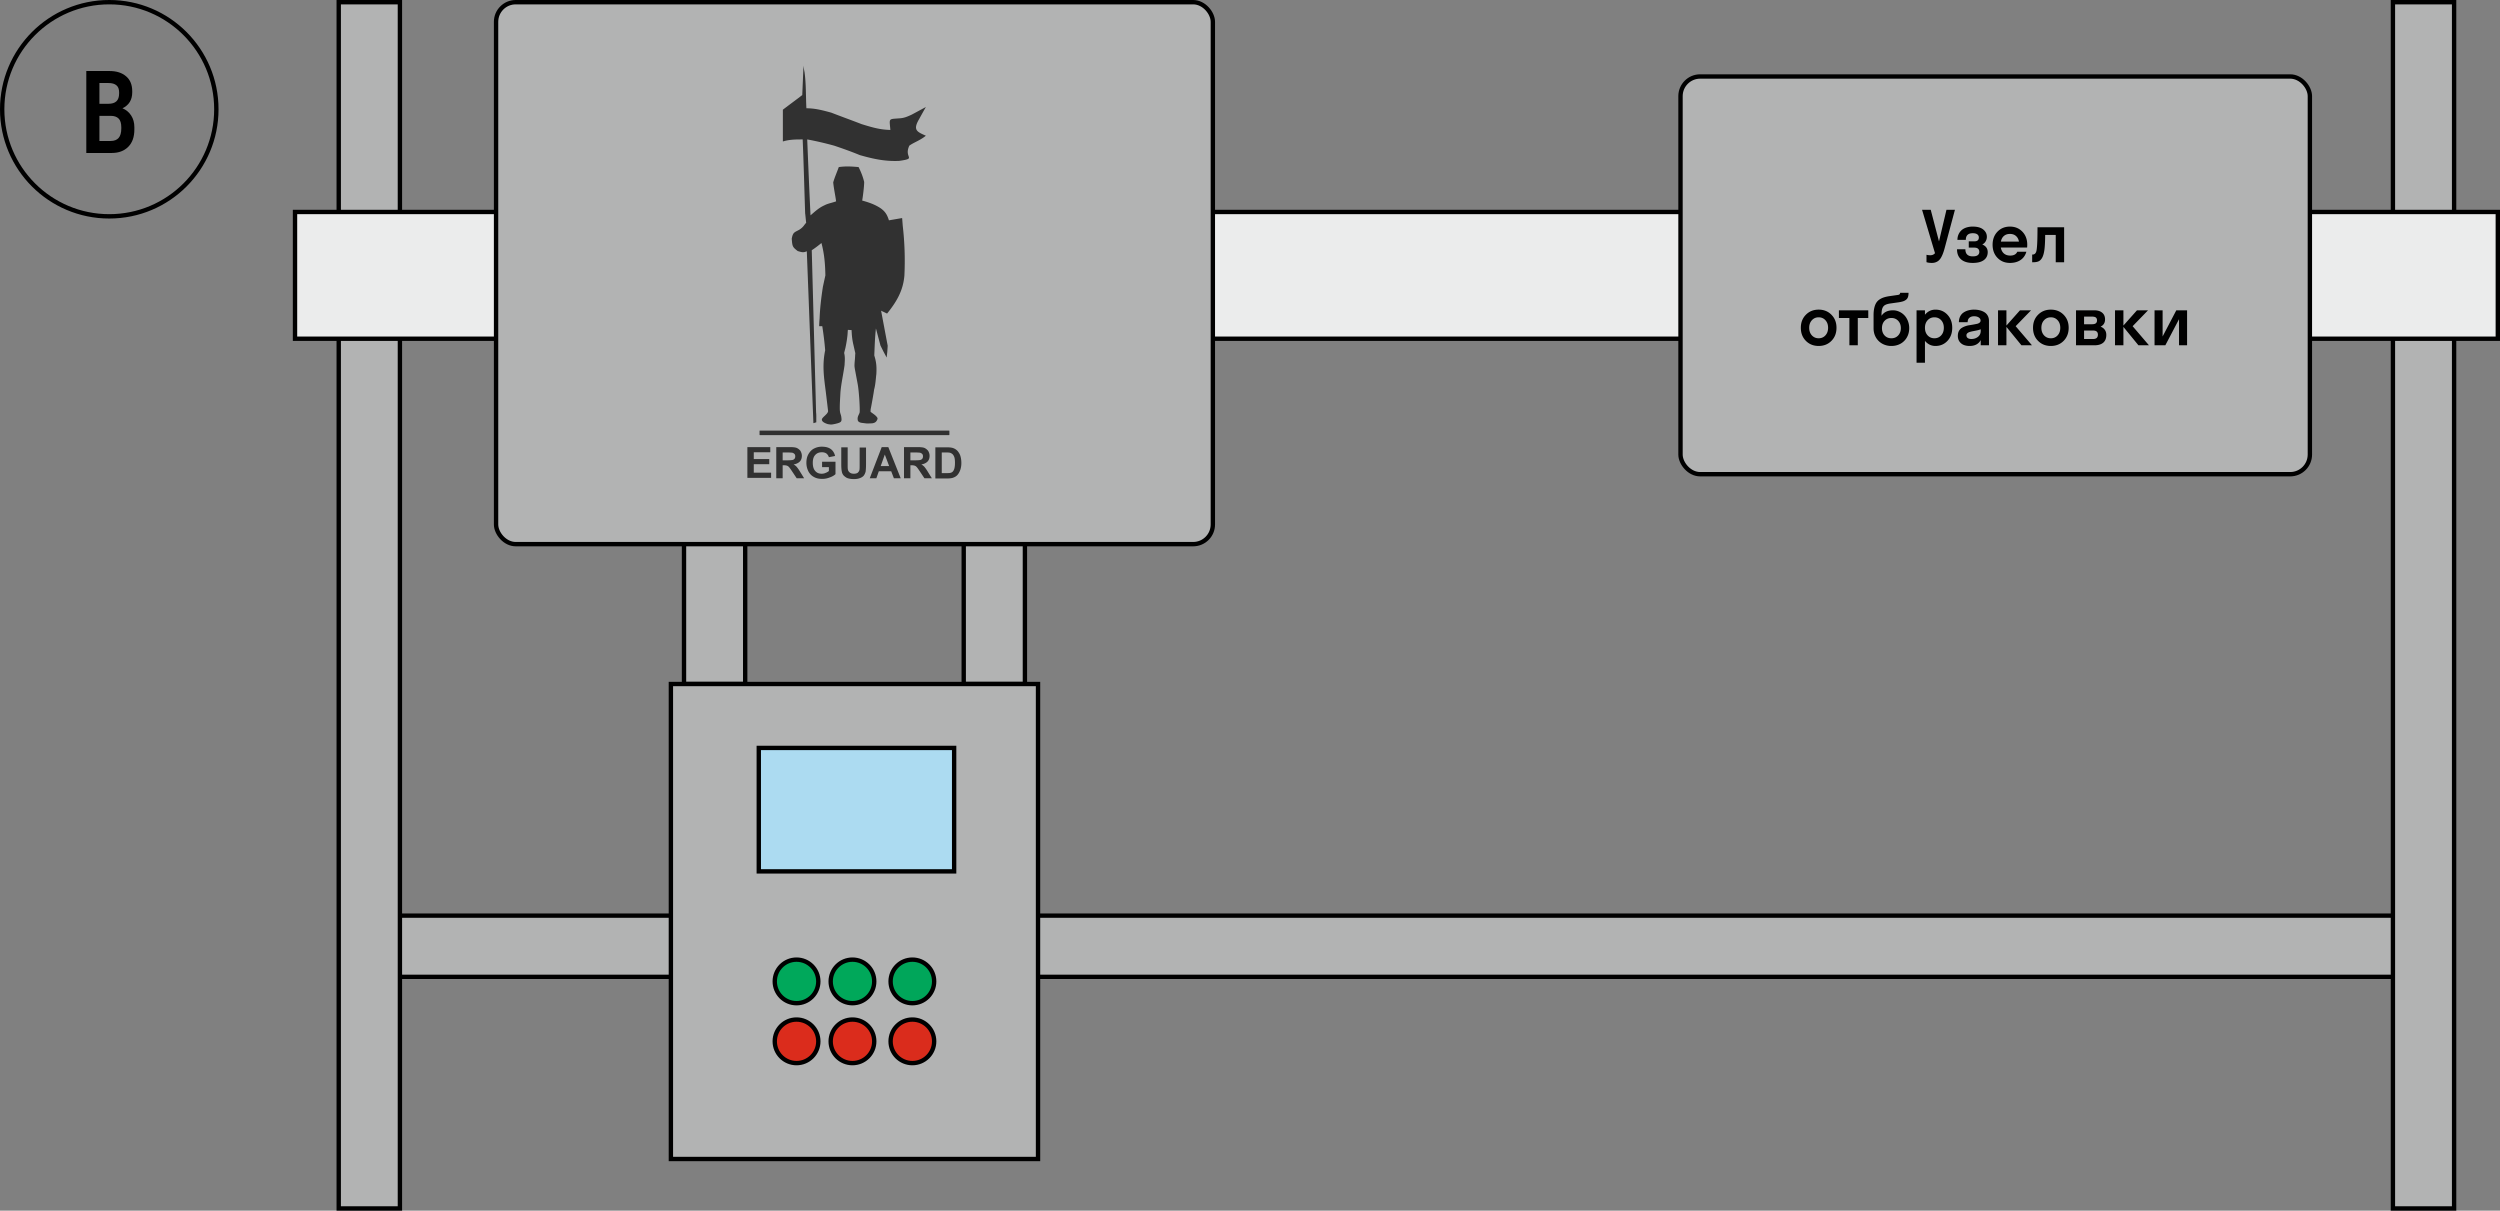 <svg width="572" height="277" fill="none" xmlns="http://www.w3.org/2000/svg"><rect width="100%" height="100%" fill="#808080" stroke="none"/><circle cx="25" cy="25" r="24.5" stroke="#000"/><path d="M19.746 35V16.25h5.334c1.579 0 2.836.403 3.772 1.209.936.797 1.404 1.936 1.404 3.418v.244c0 1.725-.745 2.942-2.234 3.65.846.358 1.51.911 1.99 1.66.488.74.732 1.64.732 2.697v.5c0 1.71-.468 3.032-1.404 3.968-.936.936-2.189 1.404-3.76 1.404h-5.834zm5.078-16.003h-2.076v4.748h2.076c.797 0 1.4-.187 1.806-.561.415-.383.623-.985.623-1.807v-.256c0-.741-.208-1.278-.623-1.612-.406-.341-1.009-.512-1.806-.512zm.5 7.507h-2.576v5.75h2.576c.798 0 1.4-.228 1.807-.684.415-.464.622-1.197.622-2.197v-.245c0-.927-.203-1.595-.61-2.002-.407-.415-1.013-.622-1.819-.622z" fill="#000"/><path fill="#B2B3B3" stroke="#000" d="M220.5 156.5v-50h14v50zm-64 0v-50h14v50zm-79 120V.5h14v276zm470 0V.5h14v276zm-456-67h456v14h-456z"/><path fill="#EBECEC" stroke="#000" d="M67.5 48.5h504v29h-504z"/><rect x="113.5" y=".5" width="164" height="124" rx="4.5" fill="#B2B3B3" stroke="#000"/><rect x="384.5" y="17.5" width="144" height="91" rx="4.5" fill="#B2B3B3" stroke="#000"/><path d="M444.969 56.656c-.125.474-.25.88-.375 1.219-.12.339-.263.661-.43.969a2.856 2.856 0 01-.547.726 2.18 2.18 0 01-.703.43 2.469 2.469 0 01-.906.156c-.485 0-.893-.057-1.227-.172V58.29c.287.073.573.11.86.11.474 0 .836-.16 1.086-.477L439.766 48h1.984l1.891 7.234L445.352 48h1.937l-2.32 8.656zm6.765 0h-1.281V55.22h1.281c.683 0 1.024-.294 1.024-.883a.853.853 0 00-.344-.711c-.229-.177-.581-.266-1.055-.266-1.052 0-1.578.508-1.578 1.524h-1.922c0-.417.073-.805.219-1.164.146-.365.36-.688.641-.969s.648-.503 1.101-.664a4.567 4.567 0 011.539-.242c1.063 0 1.868.224 2.414.672.547.448.821 1.002.821 1.664 0 .364-.091.708-.274 1.03-.177.319-.437.56-.781.727.833.339 1.25.925 1.25 1.758 0 .771-.294 1.375-.883 1.813-.583.432-1.432.648-2.547.648-1.156 0-2.044-.27-2.664-.812-.619-.542-.929-1.31-.929-2.305h1.914c0 1.078.567 1.617 1.703 1.617.526 0 .903-.093 1.133-.281a.904.904 0 00.351-.742c0-.308-.094-.547-.281-.719-.188-.172-.471-.258-.852-.258zM463.836 56c0 .146-.01.36-.031.64h-6.016c.104.59.341 1.042.711 1.36.375.318.859.477 1.453.477.802 0 1.336-.292 1.602-.875h2.078c-.235.823-.682 1.455-1.344 1.898-.656.438-1.461.656-2.414.656-1.151 0-2.102-.388-2.852-1.164-.744-.776-1.117-1.773-1.117-2.992s.373-2.216 1.117-2.992c.75-.776 1.701-1.164 2.852-1.164 1.151 0 2.099.388 2.844 1.164.745.776 1.117 1.773 1.117 2.992zm-2.594-2.016c-.354-.307-.81-.46-1.367-.46-.557 0-1.016.153-1.375.46-.359.302-.591.735-.695 1.297h4.133c-.105-.562-.336-.995-.696-1.297zm4.649 3.586c.192-.567.289-2.424.289-5.57h6.093v8h-1.921v-6.242h-2.414c-.016 1.63-.084 2.82-.204 3.57-.109.698-.27 1.242-.484 1.633-.214.39-.477.661-.789.812-.313.151-.716.227-1.211.227h-.289v-1.758h.094c.411 0 .69-.224.836-.672zm-46.86 20.422c-.771.776-1.745 1.164-2.922 1.164s-2.151-.388-2.921-1.164c-.771-.781-1.157-1.779-1.157-2.992s.386-2.208 1.157-2.984c.77-.782 1.744-1.172 2.921-1.172 1.177 0 2.151.39 2.922 1.172.771.776 1.157 1.77 1.157 2.984 0 1.213-.386 2.21-1.157 2.992zm-4.476-1.258c.411.443.929.664 1.554.664s1.141-.22 1.547-.664c.406-.442.61-1.02.61-1.734 0-.713-.204-1.292-.61-1.734-.406-.443-.922-.664-1.547-.664-.625 0-1.143.224-1.554.671-.407.443-.61 1.019-.61 1.727 0 .708.203 1.287.61 1.734zm6.187-3.976V71h6.719v1.758h-2.399V79h-1.921v-6.242h-2.399zm16.086 2.32c0 .792-.18 1.5-.539 2.125a3.744 3.744 0 01-1.461 1.445c-.62.339-1.312.508-2.078.508a4.24 4.24 0 01-2.07-.508 3.814 3.814 0 01-1.469-1.437c-.359-.62-.539-1.32-.539-2.102v-2.976c0-.63.052-1.177.156-1.64.104-.47.25-.86.438-1.173a2.5 2.5 0 01.757-.789 3.947 3.947 0 011.024-.492c.37-.12.81-.216 1.32-.289l1.891-.273c.187-.026.315-.081.383-.165a.457.457 0 00.109-.312h1.922c0 .385-.042.703-.125.953a1.31 1.31 0 01-.438.625 2.21 2.21 0 01-.75.383 7.648 7.648 0 01-1.148.234l-1.664.235c-.547.078-.961.198-1.242.36-.282.155-.487.405-.617.75-.131.338-.196.822-.196 1.452v.258c.537-.833 1.417-1.25 2.641-1.25.484 0 .95.102 1.398.305.448.198.841.474 1.18.828.338.349.609.781.812 1.297a4.4 4.4 0 01.305 1.648zm-5.633 1.68c.401.427.92.64 1.555.64.635 0 1.154-.216 1.555-.648.406-.438.609-.995.609-1.672 0-.672-.2-1.226-.602-1.664-.401-.437-.921-.656-1.562-.656-.63 0-1.148.216-1.555.648-.401.432-.601.99-.601 1.672 0 .688.2 1.248.601 1.68zm11.633 2.398c-.953 0-1.752-.388-2.398-1.164V83h-1.922V71h1.922v1.008c.646-.776 1.445-1.164 2.398-1.164 1.104 0 2.021.39 2.75 1.172.729.776 1.094 1.77 1.094 2.984 0 1.213-.365 2.21-1.094 2.992-.729.776-1.646 1.164-2.75 1.164zm-1.789-2.422c.412.443.93.664 1.555.664.625 0 1.14-.22 1.547-.664.406-.442.609-1.02.609-1.734 0-.713-.203-1.292-.609-1.734-.407-.443-.922-.664-1.547-.664-.625 0-1.143.224-1.555.671-.406.443-.609 1.019-.609 1.727 0 .708.203 1.287.609 1.734zM453.188 79v-1.188c-.49.896-1.339 1.344-2.547 1.344-.48 0-.917-.075-1.313-.226a2.213 2.213 0 01-.984-.758c-.261-.36-.391-.797-.391-1.313 0-.411.073-.768.219-1.07.151-.302.349-.536.594-.703.244-.167.523-.307.836-.422.312-.12.63-.203.953-.25a31.325 31.325 0 001.789-.32 1.36 1.36 0 00.586-.274.584.584 0 00.226-.468c0-.303-.14-.542-.422-.72-.276-.181-.627-.273-1.054-.273-.453 0-.815.118-1.086.352-.266.234-.399.57-.399 1.008h-2c0-.5.097-.94.289-1.32.193-.38.456-.68.789-.899a3.577 3.577 0 011.102-.492 5 5 0 011.305-.164c.458 0 .882.05 1.273.148.396.094.755.24 1.078.438.323.198.578.468.766.812.187.339.281.735.281 1.188V79h-1.89zm-3.266-2.273c0 .27.101.479.305.625.208.14.479.21.812.21.594 0 1.099-.164 1.516-.492.422-.328.633-.783.633-1.367v-.367a4.72 4.72 0 01-.821.25c-.328.068-.625.127-.89.18a7.276 7.276 0 00-.774.18 1.446 1.446 0 00-.578.304.622.622 0 00-.203.477zM462.508 79l-3.438-4.21V79h-1.922v-8h1.922v3.484L462.172 71h2.531l-3.523 3.633L464.914 79h-2.406zm9.648-1.008c-.771.776-1.745 1.164-2.922 1.164s-2.151-.388-2.922-1.164c-.77-.781-1.156-1.779-1.156-2.992s.386-2.208 1.156-2.984c.771-.782 1.745-1.172 2.922-1.172s2.151.39 2.922 1.172c.771.776 1.156 1.77 1.156 2.984 0 1.213-.385 2.21-1.156 2.992zm-4.476-1.258c.411.443.929.664 1.554.664s1.141-.22 1.547-.664c.407-.442.61-1.02.61-1.734 0-.713-.203-1.292-.61-1.734-.406-.443-.922-.664-1.547-.664-.625 0-1.143.224-1.554.671-.407.443-.61 1.019-.61 1.727 0 .708.203 1.287.61 1.734zM474.992 79v-8h4.196c.75 0 1.343.18 1.781.54.442.353.664.871.664 1.554 0 .765-.341 1.315-1.024 1.648.412.151.732.388.961.711.235.318.352.711.352 1.18 0 .781-.234 1.372-.703 1.773-.469.396-1.136.594-2 .594h-4.227zm1.844-6.563v1.75h1.789c.422 0 .721-.072.898-.218.183-.151.274-.367.274-.649 0-.307-.089-.53-.266-.672-.177-.14-.479-.21-.906-.21h-1.789zm2.078 3.188h-2.078v1.938h2.078c.724 0 1.086-.331 1.086-.993 0-.63-.362-.945-1.086-.945zM489.273 79l-3.437-4.21V79h-1.922v-8h1.922v3.484L488.938 71h2.531l-3.524 3.633L491.68 79h-2.407zm5.532-8v5.984L497.938 71h2.468v8h-1.844v-5.969L495.43 79h-2.469v-8h1.844z" fill="#000"/><path fill-rule="evenodd" clip-rule="evenodd" d="M171 109.427v-7.129h5.241v1.18h-3.777v1.558h3.541v1.18h-3.541v1.936h3.965v1.18H171v.095zm6.61 0v-7.129h3.021c.756 0 1.322.047 1.653.188.33.142.614.378.85.661.188.331.33.709.33 1.133 0 .52-.142.992-.472 1.322-.33.331-.803.567-1.416.661.33.189.566.378.755.614.189.236.472.614.803 1.18l.849 1.37h-1.699l-1.039-1.558c-.378-.567-.614-.897-.755-1.039a1.115 1.115 0 00-.425-.283 2.275 2.275 0 00-.708-.095h-.284v2.975h-1.463zm1.463-4.108h1.039c.708 0 1.133-.047 1.275-.094.189-.047.283-.142.425-.284a.952.952 0 00.141-.519c0-.236-.047-.425-.189-.566a1.126 1.126 0 00-.519-.284c-.094 0-.472-.047-1.039-.047h-1.133v1.794zm9.018 1.511v-1.18h3.069v2.832c-.283.284-.756.567-1.322.756a4.424 4.424 0 01-1.747.33c-.755 0-1.369-.141-1.936-.472a3.01 3.01 0 01-1.227-1.322 4.246 4.246 0 01-.425-1.888c0-.756.141-1.417.472-1.983.33-.567.755-1.039 1.369-1.322a3.764 3.764 0 011.7-.378c.897 0 1.558.189 2.077.567.472.377.803.897.944 1.558l-1.416.283a1.69 1.69 0 00-.567-.85c-.283-.189-.613-.283-1.038-.283-.614 0-1.133.189-1.511.614-.378.377-.567.991-.567 1.794 0 .85.189 1.463.567 1.888.378.425.85.614 1.464.614.283 0 .613-.047.897-.189.283-.094.566-.283.755-.425v-.897h-1.558v-.047zm4.438-4.485h1.416v3.871c0 .614 0 .992.048 1.181.047.283.188.519.424.708.237.189.52.283.945.283.425 0 .708-.094.897-.236.189-.189.33-.378.377-.614.048-.236.048-.661.048-1.227v-3.919h1.463v3.73c0 .85-.047 1.463-.094 1.794-.095.33-.236.661-.425.897s-.472.425-.85.566c-.33.142-.803.237-1.369.237-.661 0-1.18-.095-1.558-.237-.331-.141-.614-.377-.85-.613a1.806 1.806 0 01-.378-.803c-.094-.425-.141-.991-.141-1.794v-3.824h.047zm13.55 7.082h-1.558l-.614-1.606h-2.833l-.566 1.606h-1.511l2.738-7.129h1.511l2.833 7.129zm-2.644-2.786l-.991-2.644-.945 2.644h1.936zm3.399 2.786v-7.129h3.022c.755 0 1.322.047 1.652.188.331.142.614.378.85.661.189.331.331.709.331 1.133 0 .52-.142.992-.472 1.322-.331.331-.803.567-1.417.661.331.189.567.378.756.614.188.236.472.614.802 1.18l.85 1.37h-1.7l-1.038-1.558c-.378-.567-.614-.897-.756-1.039a1.1 1.1 0 00-.425-.283 2.265 2.265 0 00-.708-.095h-.283v2.975h-1.464zm1.464-4.108h1.039c.708 0 1.133-.047 1.274-.094.189-.047.284-.142.425-.284a.944.944 0 00.142-.519c0-.236-.047-.425-.189-.566a1.13 1.13 0 00-.519-.284c-.095 0-.472-.047-1.039-.047h-1.133v1.794zm5.713-2.974h2.596c.567 0 1.039.047 1.37.141.424.142.755.331 1.085.661.284.331.52.709.661 1.133.142.473.236.992.236 1.7a4.82 4.82 0 01-.236 1.511c-.188.519-.424.944-.755 1.275-.236.236-.567.425-.991.566-.331.095-.756.142-1.275.142h-2.691v-7.129zm1.463 1.18v4.721h1.086c.378 0 .708 0 .85-.047.236-.047.425-.142.567-.283.141-.142.283-.378.377-.708.095-.331.142-.756.142-1.322 0-.567-.047-.992-.142-1.275a1.774 1.774 0 00-.425-.708c-.189-.142-.377-.283-.661-.331-.188-.047-.613-.047-1.18-.047h-.614zM183.842 15c-.095 2.266-.189 4.532-.284 6.751-1.463 1.133-2.974 2.22-4.438 3.352v7.271c1.511-.472 3.022-.472 4.533-.472.236 5.618.378 11.284.566 16.902.095.708.142 1.464.236 2.172-.519.52-.566.944-1.605 1.605-1.133.614-1.416.567-1.699 2.03.141 1.747.141 1.889 1.369 2.833.85.236 1.227.425 2.077.047.519 13.126.992 26.203 1.511 39.329.236-.048.425-.142.661-.19v-1.18c0-.377 0-.708-.047-1.086l-.992-37.109c.803-.519 1.464-1.038 2.219-1.652.661 2.502.85 4.768.897 7.412-.189.85-.377 1.747-.566 2.597-.378 2.455-.661 4.816-.756 7.27a21.773 21.773 0 00-.094 1.747h.708c.283 1.842.519 3.683.661 5.524-.708 3.4-.283 6.185.142 9.49l.519 4.344c.094.708-1.464 1.51-1.416 2.03 0 .566.944.897 1.416 1.038.567.048.519.19 1.747-.094 1.416-.33 1.416-.566 1.275-1.605-.095-.614-.284-.708-.331-1.558-.047-1.18.095-3.022.142-4.06.189-2.125.661-4.108.944-6.233.047-1.038.142-1.746-.094-2.738.094-.472.236-.897.33-1.369.189-.897.331-1.794.425-2.691.047-.425.047-.803.094-1.228.284 0 .567.048.85.048.047 1.227.142 2.219.425 3.399.142.614.283 1.275.425 1.888-.047.473-.047.945-.094 1.417-.048.52-.095.991-.095 1.51.047.614.189 1.18.283 1.747l.425 2.267c.331 1.652.567 5.807.473 6.61-.095.377-.331.66-.425 1.085a1.755 1.755 0 000 .709c.094.377.519.566 1.085.613 1.134.142.803.142 1.983.095.331 0 .803-.095 1.086-.378.189-.189.472-.661.331-.897-.378-.614-1.039-.944-1.558-1.37 0 0 0-.613.047-.707.094-.425.708-3.777.755-4.344.331-1.18.378-2.408.52-3.588.094-1.7 0-2.739-.472-4.25.094-2.124.141-4.154.377-6.184l1.039 3.918.708 1.417.708 1.322.142-1.275.094-1.416-1.51-8.026c.472.236.897.424 1.369.66 2.077-2.596 3.682-5.146 3.966-8.734a69.755 69.755 0 00-.378-11.33c-.047-.615-.094-1.181-.142-1.795l-3.021.52c-.425-1.322-.897-2.267-2.644-3.211-1.133-.614-2.172-.944-3.494-1.322-.047.614.472-2.785.472-4.25-.283-1.18-.708-2.265-1.275-3.398-1.51-.142-2.974-.236-4.532 0-.425 1.18-.897 2.219-1.275 3.493.142 1.511.472 2.88.661 4.344-.85.33-1.841.472-2.644.897-1.274.566-2.124 1.37-3.21 2.313-.283-5.807-.519-11.567-.755-17.374 2.077.378 4.06.85 6.137 1.416 1.983.662 3.966 1.37 5.902 2.172 3.163.897 5.807 1.464 9.017 1.322 4.155-.613.945-.613 2.314-3.493 1.133-.803 2.455-1.18 3.777-2.267-2.03-.897-3.022-1.274-1.558-3.777.519-.944 1.038-1.888 1.558-2.785-1.086.566-2.172 1.18-3.258 1.747-1.133.519-1.794.802-2.974.85-2.361.188-2.125-.048-1.889 2.643-2.408-.047-4.249-.613-6.562-1.322-2.314-.897-4.674-1.747-6.988-2.643-1.936-.52-3.635-.992-5.665-.992-.142-2.738-.048-5.571-.425-8.262a14.251 14.251 0 01-.236-1.511zm-9.962 83.52h43.246c.047 0 .095.047.095.094v.85c0 .047-.048.094-.095.094H173.88c-.048 0-.095-.047-.095-.094v-.85c0-.095.047-.095.095-.095z" fill="#313131"/><path fill="#B2B3B3" stroke="#000" d="M153.5 156.5h84v108.677h-84z"/><path fill="#ACDBF1" stroke="#000" d="M173.608 171.125h44.699v28.247h-44.699z"/><circle cx="195.043" cy="224.546" r="4.984" fill="#00A85A" stroke="#000"/><circle cx="208.753" cy="224.546" r="4.984" fill="#00A65A" stroke="#000"/><circle cx="208.753" cy="238.257" r="4.984" fill="#DA2C1C" stroke="#000"/><circle cx="195.043" cy="238.257" r="4.984" fill="#DB2C1C" stroke="#000"/><circle cx="182.247" cy="238.257" r="4.984" fill="#DB2C1C" stroke="#000"/><circle cx="182.247" cy="224.546" r="4.984" fill="#00A85B" stroke="#000"/></svg>